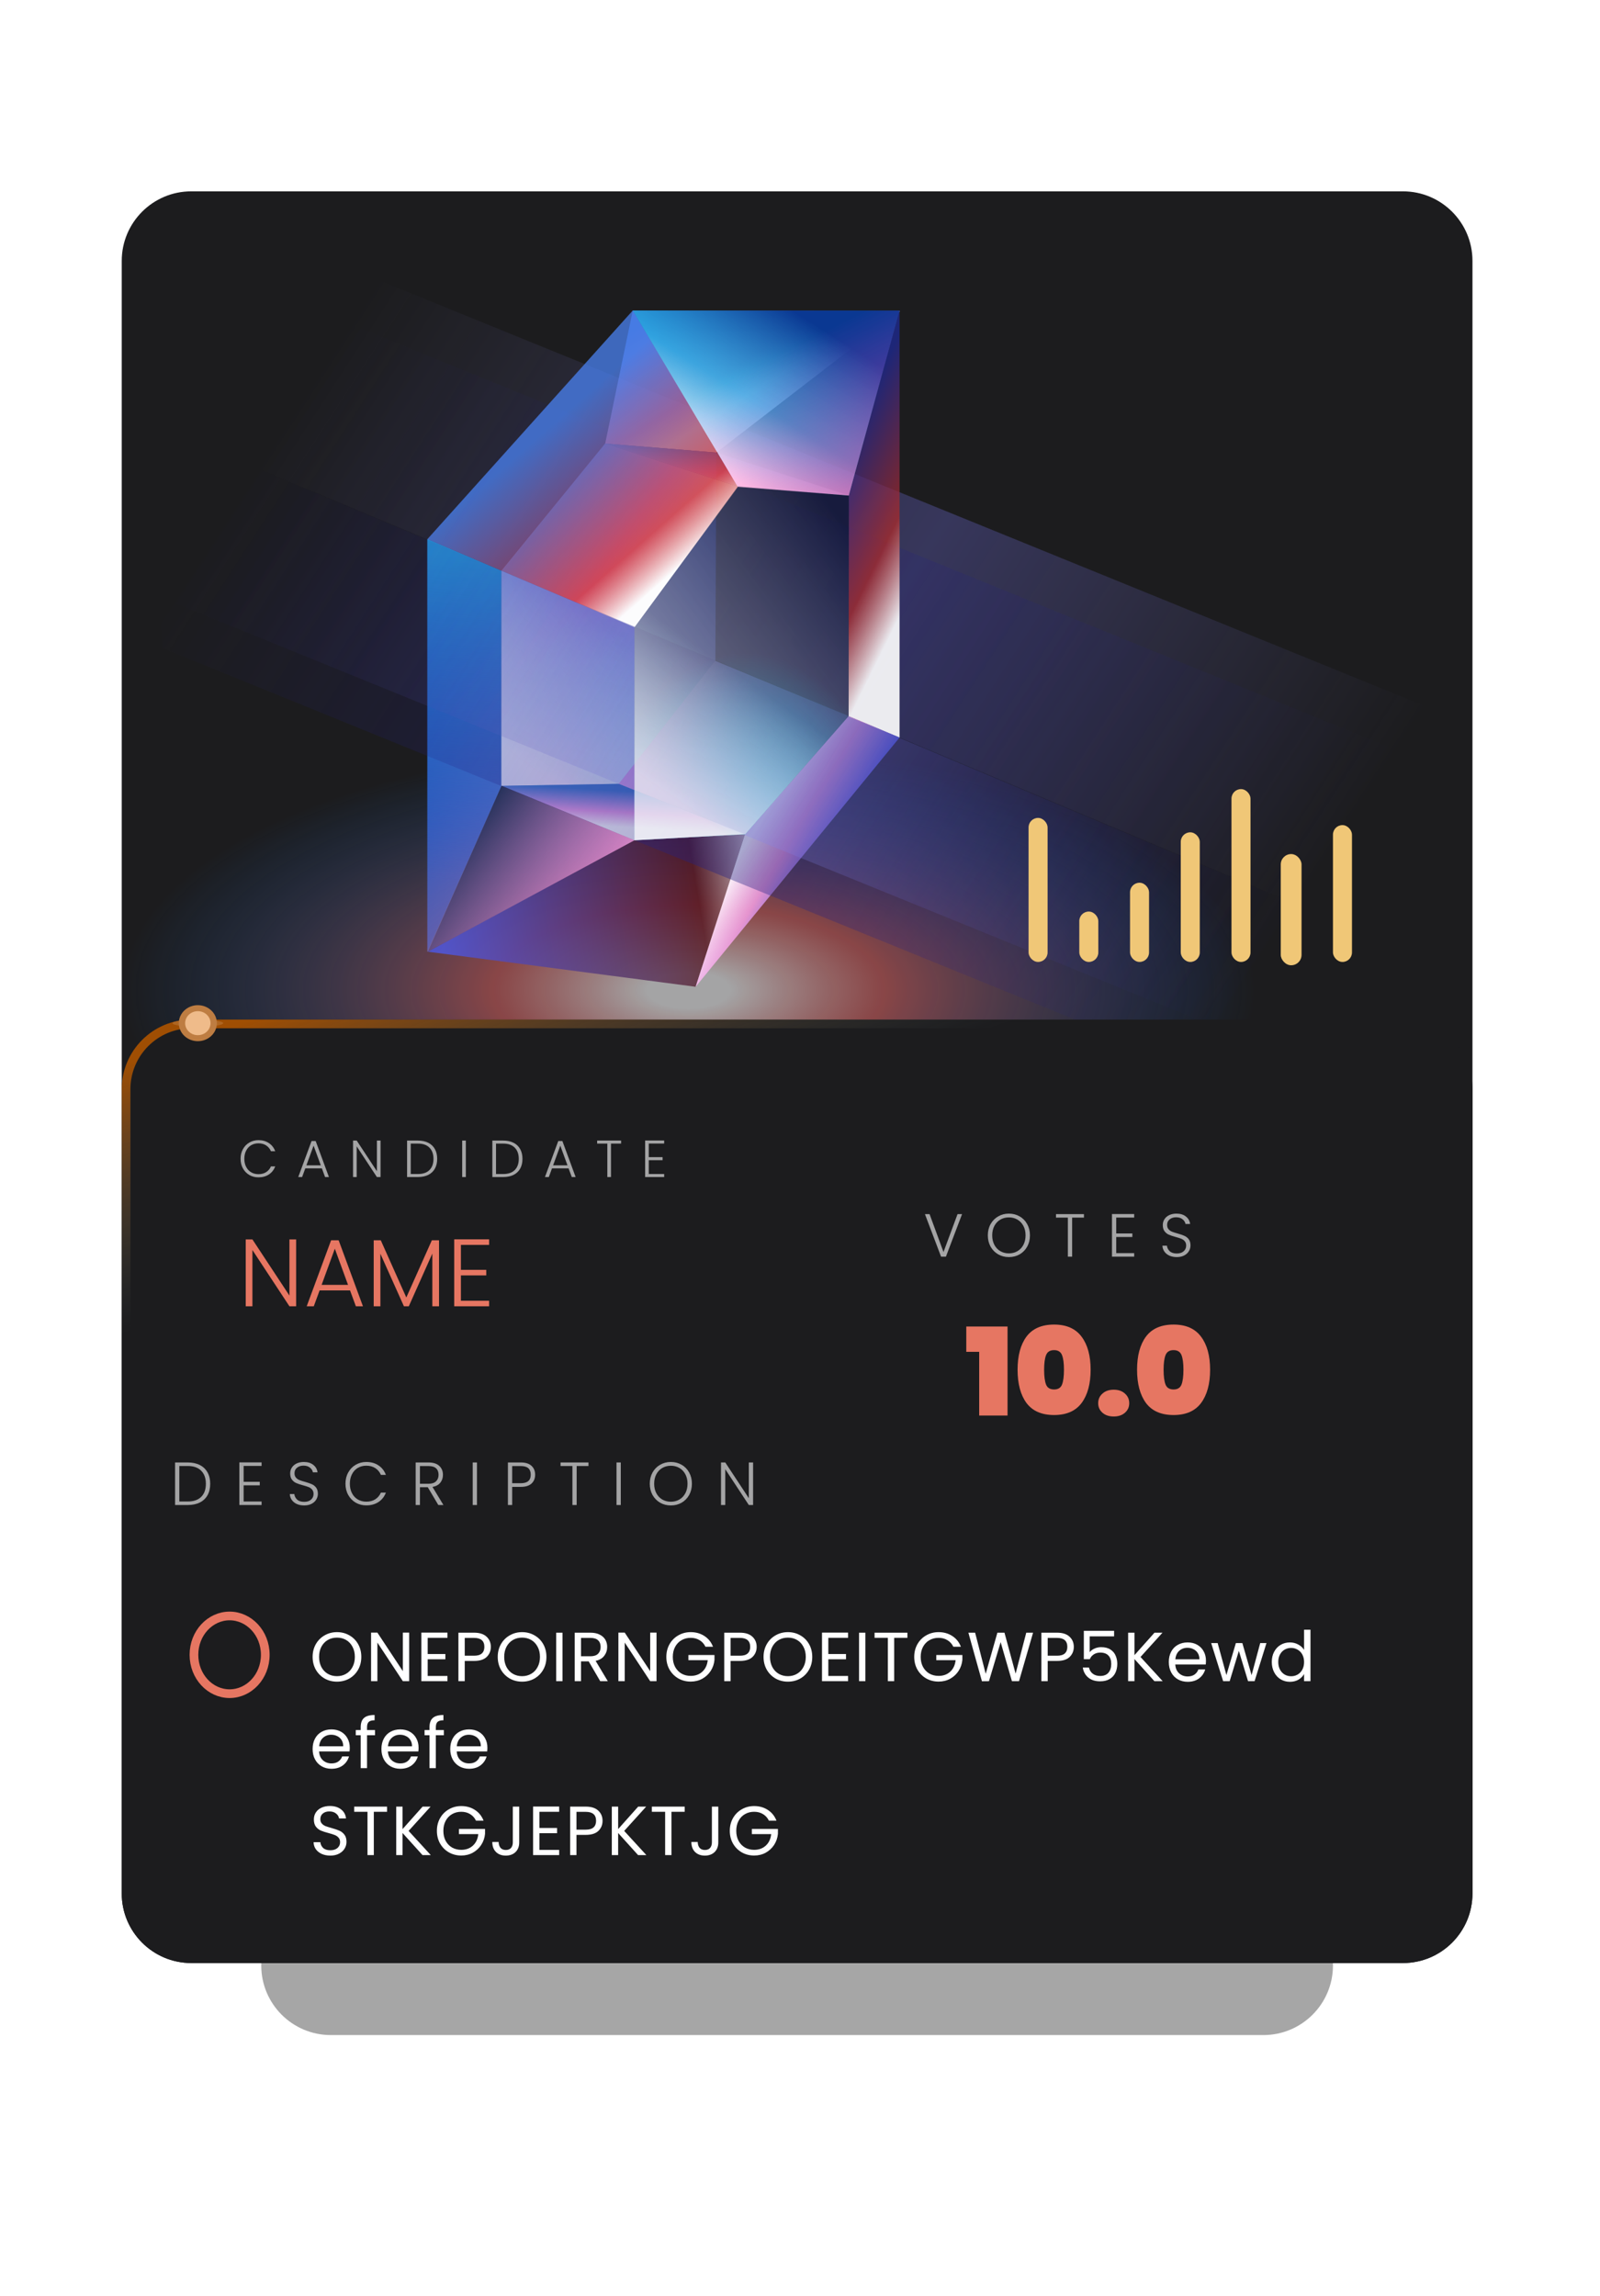 <svg width="184" height="264" viewBox="0 0 184 264" fill="none" xmlns="http://www.w3.org/2000/svg">
                      <g opacity="0.35" filter="url(#filter0_f_1063_5351)">
                        <path d="M30.044 38.281C30.044 33.863 33.626 30.281 38.044 30.281H145.29C149.708 30.281 153.29 33.863 153.29 38.281V226C153.29 230.418 149.708 234 145.29 234H38.044C33.626 234 30.044 230.418 30.044 226V38.281Z" fill="black"></path>
                      </g>
                      <path d="M14 30C14 25.582 17.582 22 22 22H161.334C165.752 22 169.334 25.582 169.334 30V217.719C169.334 222.137 165.752 225.719 161.334 225.719H22C17.582 225.719 14 222.137 14 217.719V30Z" fill="#1C1C1E"></path>
                      <path d="M18.453 22L168.722 83.168L166.484 111.263L16.415 48.292L18.453 22Z" fill="url(#paint0_linear_1063_5351)" fill-opacity="0.3"></path>
                      <path d="M18.458 28.384L168.728 89.552L166.489 111.299L16.42 48.328L18.458 28.384Z" fill="url(#paint1_linear_1063_5351)" fill-opacity="0.2"></path>
                      <path d="M57.668 90.365L72.91 95.304L72.966 72.129L57.668 65.634V90.365Z" fill="url(#paint2_linear_1063_5351)" fill-opacity="0.8"></path>
                      <path d="M72.966 96.614L49.146 109.424V61.998L72.966 72.132V96.614Z" fill="url(#paint3_linear_1063_5351)" fill-opacity="0.8"></path>
                      <g style="mix-blend-mode:lighten">
                        <ellipse cx="79.19" cy="113.853" rx="65.19" ry="28.413" fill="url(#paint4_radial_1063_5351)" fill-opacity="0.6"></ellipse>
                      </g>
                      <path d="M57.669 90.367L49.146 109.424V61.998L57.669 65.633V90.367Z" fill="url(#paint5_linear_1063_5351)"></path>
                      <path d="M69.596 51.002L72.766 35.705L103.51 35.768L82.377 52.04L69.596 51.002Z" fill="url(#paint6_linear_1063_5351)" fill-opacity="0.8"></path>
                      <g opacity="0.7">
                        <path d="M82.377 52.039L69.595 51.002L57.668 65.632V90.365L71.165 90.128L82.267 75.973L82.377 52.039Z" fill="url(#paint7_linear_1063_5351)"></path>
                        <path d="M82.377 52.039L69.595 51.002L57.668 65.632V90.365L71.165 90.128L82.267 75.973L82.377 52.039Z" fill="url(#paint8_radial_1063_5351)"></path>
                        <path d="M82.377 52.039L69.595 51.002L57.668 65.632V90.365L71.165 90.128L82.267 75.973L82.377 52.039Z" fill="url(#paint9_linear_1063_5351)"></path>
                      </g>
                      <path d="M69.595 51.002L84.835 55.941L72.967 72.132L57.67 65.633L69.595 51.002Z" fill="url(#paint10_linear_1063_5351)" fill-opacity="0.8"></path>
                      <path d="M82.237 75.984L97.597 82.333L85.671 95.922L71.166 90.127L82.237 75.984Z" fill="url(#paint11_linear_1063_5351)" fill-opacity="0.8"></path>
                      <path d="M69.595 51.002L84.835 55.942L97.618 56.98L82.376 52.039L69.595 51.002Z" fill="url(#paint12_linear_1063_5351)" fill-opacity="0.8"></path>
                      <path d="M57.664 90.363L72.968 96.618L85.688 95.93L71.167 90.128L57.664 90.363Z" fill="url(#paint13_linear_1063_5351)"></path>
                      <path d="M84.875 56.01L72.766 35.705L49.146 61.997L72.968 72.129L84.875 56.01Z" fill="url(#paint14_linear_1063_5351)" fill-opacity="0.9"></path>
                      <path d="M97.589 82.339L103.449 84.809V35.669L97.604 56.984L97.589 82.339Z" fill="url(#paint15_linear_1063_5351)" fill-opacity="0.9"></path>
                      <path d="M72.966 96.616L49.146 109.424L80 113.463L85.665 95.921L72.966 96.616Z" fill="url(#paint16_linear_1063_5351)" fill-opacity="0.9"></path>
                      <path d="M97.594 82.334L103.447 84.808L79.999 113.463L85.665 95.921L97.594 82.334Z" fill="url(#paint17_linear_1063_5351)"></path>
                      <path d="M84.875 56.01L72.766 35.705H103.459L97.604 56.984L84.875 56.01Z" fill="url(#paint18_linear_1063_5351)"></path>
                      <path d="M84.875 56.01L72.766 35.705H103.459L97.604 56.984L84.875 56.01Z" fill="url(#paint19_linear_1063_5351)" fill-opacity="0.6"></path>
                      <path d="M49.186 109.46L57.679 90.345L72.966 96.616L49.186 109.46Z" fill="url(#paint20_linear_1063_5351)"></path>
                      <path d="M18.692 74.525L168.962 135.693L166.484 111.295L16.414 48.324L18.692 74.525Z" fill="url(#paint21_linear_1063_5351)" fill-opacity="0.4"></path>
                      <path d="M18.692 68.773L168.962 129.941L166.484 111.295L16.414 48.324L18.692 68.773Z" fill="url(#paint22_linear_1063_5351)" fill-opacity="0.3"></path>
                      <g opacity="0.7">
                        <path d="M97.618 56.979L84.865 55.942L72.966 72.128V96.616L85.691 95.922L97.594 82.326L97.618 56.979Z" fill="url(#paint23_linear_1063_5351)"></path>
                        <path d="M97.618 56.979L84.865 55.942L72.966 72.128V96.616L85.691 95.922L97.594 82.326L97.618 56.979Z" fill="url(#paint24_radial_1063_5351)"></path>
                        <path d="M97.618 56.979L84.865 55.942L72.966 72.128V96.616L85.691 95.922L97.594 82.326L97.618 56.979Z" fill="url(#paint25_linear_1063_5351)"></path>
                      </g>
                      <path d="M169.334 217.719C169.334 222.137 165.752 225.719 161.334 225.719L22 225.719C17.582 225.719 14 222.137 14 217.719L14 125.234C14 120.816 17.582 117.234 22 117.234L161.334 117.234C165.752 117.234 169.334 120.816 169.334 125.234L169.334 217.719Z" fill="#1C1C1E"></path>
                      <path d="M161.334 117.735L22 117.735C17.858 117.735 14.5 121.092 14.5 125.235L14.5 217.719C14.5 221.861 17.858 225.219 22 225.219L161.334 225.219C165.476 225.219 168.834 221.861 168.834 217.719L168.834 125.235C168.834 121.092 165.476 117.735 161.334 117.735Z" stroke="url(#paint26_linear_1063_5351)"></path>
                      <path d="M34.055 150.202H33.285L29.028 143.734V150.202H28.258V142.513H29.028L33.285 148.97V142.513H34.055V150.202ZM40.254 148.376H36.756L36.085 150.202H35.271L38.076 142.612H38.945L41.739 150.202H40.925L40.254 148.376ZM40.023 147.738L38.505 143.58L36.987 147.738H40.023ZM50.488 142.612V150.202H49.718V144.141L47.012 150.202H46.451L43.745 144.163V150.202H42.975V142.612H43.789L46.726 149.19L49.663 142.612H50.488ZM53.005 143.14V146.011H55.919V146.649H53.005V149.564H56.249V150.202H52.234V142.502H56.249V143.14H53.005Z" fill="#E67662"></path>
                      <path opacity="0.6" d="M27.666 133.241C27.666 132.829 27.756 132.461 27.936 132.137C28.116 131.809 28.362 131.555 28.674 131.375C28.986 131.191 29.334 131.099 29.718 131.099C30.186 131.099 30.586 131.211 30.918 131.435C31.254 131.655 31.498 131.967 31.65 132.371H31.158C31.038 132.087 30.854 131.865 30.606 131.705C30.362 131.545 30.066 131.465 29.718 131.465C29.41 131.465 29.132 131.537 28.884 131.681C28.64 131.825 28.448 132.033 28.308 132.305C28.168 132.573 28.098 132.885 28.098 133.241C28.098 133.597 28.168 133.909 28.308 134.177C28.448 134.445 28.64 134.651 28.884 134.795C29.132 134.939 29.41 135.011 29.718 135.011C30.066 135.011 30.362 134.933 30.606 134.777C30.854 134.617 31.038 134.397 31.158 134.117H31.65C31.498 134.517 31.254 134.827 30.918 135.047C30.582 135.267 30.182 135.377 29.718 135.377C29.334 135.377 28.986 135.287 28.674 135.107C28.362 134.923 28.116 134.669 27.936 134.345C27.756 134.021 27.666 133.653 27.666 133.241ZM37.017 134.345H35.109L34.743 135.341H34.299L35.829 131.201H36.303L37.827 135.341H37.383L37.017 134.345ZM36.891 133.997L36.063 131.729L35.235 133.997H36.891ZM43.763 135.341H43.343L41.021 131.813V135.341H40.601V131.147H41.021L43.343 134.669V131.147H43.763V135.341ZM48.056 131.147C48.52 131.147 48.918 131.231 49.25 131.399C49.582 131.567 49.836 131.809 50.012 132.125C50.188 132.441 50.276 132.817 50.276 133.253C50.276 133.685 50.188 134.059 50.012 134.375C49.836 134.687 49.582 134.927 49.25 135.095C48.918 135.259 48.52 135.341 48.056 135.341H46.814V131.147H48.056ZM48.056 134.993C48.64 134.993 49.084 134.841 49.388 134.537C49.696 134.229 49.85 133.801 49.85 133.253C49.85 132.701 49.696 132.271 49.388 131.963C49.084 131.651 48.64 131.495 48.056 131.495H47.234V134.993H48.056ZM53.571 131.147V135.341H53.151V131.147H53.571ZM57.864 131.147C58.328 131.147 58.726 131.231 59.058 131.399C59.39 131.567 59.644 131.809 59.82 132.125C59.996 132.441 60.084 132.817 60.084 133.253C60.084 133.685 59.996 134.059 59.82 134.375C59.644 134.687 59.39 134.927 59.058 135.095C58.726 135.259 58.328 135.341 57.864 135.341H56.622V131.147H57.864ZM57.864 134.993C58.448 134.993 58.892 134.841 59.196 134.537C59.504 134.229 59.658 133.801 59.658 133.253C59.658 132.701 59.504 132.271 59.196 131.963C58.892 131.651 58.448 131.495 57.864 131.495H57.042V134.993H57.864ZM65.388 134.345H63.48L63.114 135.341H62.67L64.2 131.201H64.674L66.198 135.341H65.754L65.388 134.345ZM65.262 133.997L64.434 131.729L63.606 133.997H65.262ZM71.426 131.147V131.495H70.262V135.341H69.842V131.495H68.672V131.147H71.426ZM74.609 131.489V133.055H76.199V133.403H74.609V134.993H76.379V135.341H74.189V131.141H76.379V131.489H74.609Z" fill="white"></path>
                      <path opacity="0.6" d="M21.583 168.16C22.125 168.16 22.589 168.258 22.976 168.454C23.364 168.65 23.66 168.933 23.865 169.301C24.071 169.67 24.173 170.109 24.173 170.617C24.173 171.121 24.071 171.558 23.865 171.926C23.66 172.29 23.364 172.57 22.976 172.766C22.589 172.958 22.125 173.053 21.583 173.053H20.134V168.16H21.583ZM21.583 172.647C22.265 172.647 22.783 172.47 23.137 172.115C23.497 171.756 23.676 171.257 23.676 170.617C23.676 169.973 23.497 169.472 23.137 169.112C22.783 168.748 22.265 168.566 21.583 168.566H20.624V172.647H21.583ZM28.017 168.559V170.386H29.872V170.792H28.017V172.647H30.082V173.053H27.527V168.153H30.082V168.559H28.017ZM34.981 173.102C34.659 173.102 34.374 173.046 34.127 172.934C33.884 172.822 33.693 172.666 33.553 172.465C33.413 172.265 33.338 172.041 33.329 171.793H33.847C33.87 172.031 33.975 172.241 34.162 172.423C34.349 172.601 34.622 172.689 34.981 172.689C35.312 172.689 35.574 172.605 35.765 172.437C35.961 172.265 36.059 172.048 36.059 171.786C36.059 171.576 36.005 171.408 35.898 171.282C35.791 171.152 35.658 171.056 35.499 170.995C35.34 170.93 35.121 170.86 34.841 170.785C34.514 170.697 34.255 170.61 34.064 170.526C33.873 170.442 33.709 170.312 33.574 170.134C33.439 169.957 33.371 169.717 33.371 169.413C33.371 169.161 33.436 168.937 33.567 168.741C33.698 168.541 33.882 168.384 34.12 168.272C34.358 168.16 34.631 168.104 34.939 168.104C35.392 168.104 35.756 168.216 36.031 168.44C36.311 168.66 36.472 168.944 36.514 169.294H35.982C35.949 169.094 35.84 168.916 35.653 168.762C35.466 168.604 35.214 168.524 34.897 168.524C34.603 168.524 34.358 168.604 34.162 168.762C33.966 168.916 33.868 169.129 33.868 169.399C33.868 169.605 33.922 169.77 34.029 169.896C34.136 170.022 34.269 170.118 34.428 170.183C34.591 170.249 34.811 170.319 35.086 170.393C35.403 170.482 35.66 170.571 35.856 170.659C36.052 170.743 36.218 170.874 36.353 171.051C36.488 171.229 36.556 171.467 36.556 171.765C36.556 171.994 36.495 172.211 36.374 172.416C36.253 172.622 36.073 172.787 35.835 172.913C35.597 173.039 35.312 173.102 34.981 173.102ZM39.729 170.603C39.729 170.123 39.834 169.693 40.044 169.315C40.254 168.933 40.541 168.636 40.905 168.426C41.269 168.212 41.675 168.104 42.123 168.104C42.669 168.104 43.136 168.235 43.523 168.496C43.915 168.753 44.2 169.117 44.377 169.588H43.803C43.663 169.257 43.448 168.998 43.159 168.811C42.874 168.625 42.529 168.531 42.123 168.531C41.764 168.531 41.439 168.615 41.15 168.783C40.865 168.951 40.641 169.194 40.478 169.511C40.315 169.824 40.233 170.188 40.233 170.603C40.233 171.019 40.315 171.383 40.478 171.695C40.641 172.008 40.865 172.248 41.15 172.416C41.439 172.584 41.764 172.668 42.123 172.668C42.529 172.668 42.874 172.577 43.159 172.395C43.448 172.209 43.663 171.952 43.803 171.625H44.377C44.2 172.092 43.915 172.454 43.523 172.71C43.131 172.967 42.664 173.095 42.123 173.095C41.675 173.095 41.269 172.99 40.905 172.78C40.541 172.566 40.254 172.269 40.044 171.891C39.834 171.513 39.729 171.084 39.729 170.603ZM50.407 173.053L49.196 171.009H48.293V173.053H47.803V168.16H49.273C49.819 168.16 50.232 168.291 50.512 168.552C50.797 168.814 50.939 169.157 50.939 169.581C50.939 169.936 50.837 170.239 50.631 170.491C50.431 170.739 50.132 170.9 49.735 170.974L50.995 173.053H50.407ZM48.293 170.61H49.28C49.663 170.61 49.95 170.517 50.141 170.33C50.337 170.144 50.435 169.894 50.435 169.581C50.435 169.259 50.342 169.012 50.155 168.839C49.969 168.662 49.675 168.573 49.273 168.573H48.293V170.61ZM54.852 168.16V173.053H54.362V168.16H54.852ZM61.54 169.567C61.54 169.987 61.403 170.326 61.127 170.582C60.852 170.839 60.439 170.967 59.888 170.967H58.901V173.053H58.411V168.16H59.888C60.434 168.16 60.845 168.289 61.12 168.545C61.4 168.802 61.54 169.143 61.54 169.567ZM59.888 170.547C60.654 170.547 61.036 170.221 61.036 169.567C61.036 169.241 60.945 168.993 60.763 168.825C60.581 168.657 60.29 168.573 59.888 168.573H58.901V170.547H59.888ZM67.675 168.16V168.566H66.317V173.053H65.828V168.566H64.463V168.16H67.675ZM71.389 168.16V173.053H70.899V168.16H71.389ZM77.147 173.102C76.694 173.102 76.284 172.997 75.915 172.787C75.546 172.573 75.254 172.276 75.04 171.898C74.83 171.516 74.725 171.084 74.725 170.603C74.725 170.123 74.83 169.693 75.04 169.315C75.254 168.933 75.546 168.636 75.915 168.426C76.284 168.212 76.694 168.104 77.147 168.104C77.604 168.104 78.017 168.212 78.386 168.426C78.754 168.636 79.044 168.933 79.254 169.315C79.464 169.693 79.569 170.123 79.569 170.603C79.569 171.084 79.464 171.516 79.254 171.898C79.044 172.276 78.754 172.573 78.386 172.787C78.017 172.997 77.604 173.102 77.147 173.102ZM77.147 172.675C77.511 172.675 77.838 172.591 78.127 172.423C78.416 172.255 78.645 172.015 78.813 171.702C78.981 171.385 79.065 171.019 79.065 170.603C79.065 170.188 78.981 169.824 78.813 169.511C78.645 169.199 78.416 168.958 78.127 168.79C77.838 168.622 77.511 168.538 77.147 168.538C76.783 168.538 76.456 168.622 76.167 168.79C75.877 168.958 75.649 169.199 75.481 169.511C75.313 169.824 75.229 170.188 75.229 170.603C75.229 171.019 75.313 171.385 75.481 171.702C75.649 172.015 75.877 172.255 76.167 172.423C76.456 172.591 76.783 172.675 77.147 172.675ZM86.605 173.053H86.115L83.406 168.937V173.053H82.915V168.16H83.406L86.115 172.269V168.16H86.605V173.053Z" fill="white"></path>
                      <g opacity="0.5" filter="url(#filter1_f_1063_5351)">
                        <ellipse cx="22.751" cy="117.649" rx="2.917" ry="0.414" fill="#BE7D42"></ellipse>
                      </g>
                      <g filter="url(#filter2_f_1063_5351)">
                        <ellipse cx="22.751" cy="117.649" rx="2.188" ry="2.07" fill="#BE7D42"></ellipse>
                      </g>
                      <g filter="url(#filter3_f_1063_5351)">
                        <ellipse cx="22.751" cy="117.649" rx="1.459" ry="1.38" fill="#EFBB8A"></ellipse>
                      </g>
                      <path opacity="0.6" d="M110.637 139.603L108.782 144.496H108.222L106.367 139.603H106.899L108.502 143.964L110.119 139.603H110.637ZM116.022 144.545C115.569 144.545 115.158 144.44 114.79 144.23C114.421 144.015 114.129 143.719 113.915 143.341C113.705 142.958 113.6 142.527 113.6 142.046C113.6 141.565 113.705 141.136 113.915 140.758C114.129 140.375 114.421 140.079 114.79 139.869C115.158 139.654 115.569 139.547 116.022 139.547C116.479 139.547 116.892 139.654 117.261 139.869C117.629 140.079 117.919 140.375 118.129 140.758C118.339 141.136 118.444 141.565 118.444 142.046C118.444 142.527 118.339 142.958 118.129 143.341C117.919 143.719 117.629 144.015 117.261 144.23C116.892 144.44 116.479 144.545 116.022 144.545ZM116.022 144.118C116.386 144.118 116.712 144.034 117.002 143.866C117.291 143.698 117.52 143.458 117.688 143.145C117.856 142.828 117.94 142.461 117.94 142.046C117.94 141.631 117.856 141.267 117.688 140.954C117.52 140.641 117.291 140.401 117.002 140.233C116.712 140.065 116.386 139.981 116.022 139.981C115.658 139.981 115.331 140.065 115.042 140.233C114.752 140.401 114.524 140.641 114.356 140.954C114.188 141.267 114.104 141.631 114.104 142.046C114.104 142.461 114.188 142.828 114.356 143.145C114.524 143.458 114.752 143.698 115.042 143.866C115.331 144.034 115.658 144.118 116.022 144.118ZM124.653 139.603V140.009H123.295V144.496H122.805V140.009H121.44V139.603H124.653ZM128.367 140.002V141.829H130.222V142.235H128.367V144.09H130.432V144.496H127.877V139.596H130.432V140.002H128.367ZM135.331 144.545C135.009 144.545 134.725 144.489 134.477 144.377C134.235 144.265 134.043 144.109 133.903 143.908C133.763 143.707 133.689 143.483 133.679 143.236H134.197C134.221 143.474 134.326 143.684 134.512 143.866C134.699 144.043 134.972 144.132 135.331 144.132C135.663 144.132 135.924 144.048 136.115 143.88C136.311 143.707 136.409 143.49 136.409 143.229C136.409 143.019 136.356 142.851 136.248 142.725C136.141 142.594 136.008 142.499 135.849 142.438C135.691 142.373 135.471 142.303 135.191 142.228C134.865 142.139 134.606 142.053 134.414 141.969C134.223 141.885 134.06 141.754 133.924 141.577C133.789 141.4 133.721 141.159 133.721 140.856C133.721 140.604 133.787 140.38 133.917 140.184C134.048 139.983 134.232 139.827 134.47 139.715C134.708 139.603 134.981 139.547 135.289 139.547C135.742 139.547 136.106 139.659 136.381 139.883C136.661 140.102 136.822 140.387 136.864 140.737H136.332C136.3 140.536 136.19 140.359 136.003 140.205C135.817 140.046 135.565 139.967 135.247 139.967C134.953 139.967 134.708 140.046 134.512 140.205C134.316 140.359 134.218 140.571 134.218 140.842C134.218 141.047 134.272 141.213 134.379 141.339C134.487 141.465 134.62 141.561 134.778 141.626C134.942 141.691 135.161 141.761 135.436 141.836C135.754 141.925 136.01 142.013 136.206 142.102C136.402 142.186 136.568 142.317 136.703 142.494C136.839 142.671 136.906 142.909 136.906 143.208C136.906 143.437 136.846 143.654 136.724 143.859C136.603 144.064 136.423 144.23 136.185 144.356C135.947 144.482 135.663 144.545 135.331 144.545Z" fill="white"></path>
                      <g filter="url(#filter4_d_1063_5351)">
                        <path d="M111.122 155.44V152.528H115.868V162.762H112.606V155.44H111.122ZM117.022 157.498C117.022 155.883 117.363 154.614 118.044 153.69C118.735 152.766 119.794 152.304 121.222 152.304C122.641 152.304 123.695 152.771 124.386 153.704C125.077 154.628 125.422 155.893 125.422 157.498C125.422 159.113 125.077 160.387 124.386 161.32C123.695 162.244 122.641 162.706 121.222 162.706C119.794 162.706 118.735 162.244 118.044 161.32C117.363 160.387 117.022 159.113 117.022 157.498ZM122.356 157.498C122.356 156.751 122.281 156.191 122.132 155.818C121.983 155.435 121.679 155.244 121.222 155.244C120.755 155.244 120.447 155.435 120.298 155.818C120.149 156.191 120.074 156.751 120.074 157.498C120.074 158.254 120.149 158.823 120.298 159.206C120.447 159.579 120.755 159.766 121.222 159.766C121.679 159.766 121.983 159.579 122.132 159.206C122.281 158.823 122.356 158.254 122.356 157.498ZM128.083 162.874C127.542 162.874 127.108 162.729 126.781 162.44C126.455 162.151 126.291 161.787 126.291 161.348C126.291 160.9 126.455 160.531 126.781 160.242C127.108 159.943 127.542 159.794 128.083 159.794C128.615 159.794 129.045 159.943 129.371 160.242C129.698 160.531 129.861 160.9 129.861 161.348C129.861 161.787 129.698 162.151 129.371 162.44C129.045 162.729 128.615 162.874 128.083 162.874ZM130.762 157.498C130.762 155.883 131.103 154.614 131.784 153.69C132.475 152.766 133.534 152.304 134.962 152.304C136.381 152.304 137.435 152.771 138.126 153.704C138.817 154.628 139.162 155.893 139.162 157.498C139.162 159.113 138.817 160.387 138.126 161.32C137.435 162.244 136.381 162.706 134.962 162.706C133.534 162.706 132.475 162.244 131.784 161.32C131.103 160.387 130.762 159.113 130.762 157.498ZM136.096 157.498C136.096 156.751 136.021 156.191 135.872 155.818C135.723 155.435 135.419 155.244 134.962 155.244C134.495 155.244 134.187 155.435 134.038 155.818C133.889 156.191 133.814 156.751 133.814 157.498C133.814 158.254 133.889 158.823 134.038 159.206C134.187 159.579 134.495 159.766 134.962 159.766C135.419 159.766 135.723 159.579 135.872 159.206C136.021 158.823 136.096 158.254 136.096 157.498Z" fill="#E67662"></path>
                      </g>
                      <g style="mix-blend-mode:overlay">
                        <rect x="118.285" y="94.047" width="2.188" height="16.562" rx="1.094" fill="#F0C777"></rect>
                        <rect x="124.119" y="104.813" width="2.188" height="5.797" rx="1.094" fill="#F0C777"></rect>
                        <rect x="129.953" y="101.5" width="2.188" height="9.109" rx="1.094" fill="#F0C777"></rect>
                        <rect x="135.787" y="95.703" width="2.188" height="14.906" rx="1.094" fill="#F0C777"></rect>
                        <rect x="141.621" y="90.734" width="2.188" height="19.875" rx="1.094" fill="#F0C777"></rect>
                        <rect x="147.288" y="98.203" width="2.389" height="12.787" rx="1.194" fill="#F0C777"></rect>
                        <rect x="153.29" y="94.875" width="2.188" height="15.734" rx="1.094" fill="#F0C777"></rect>
                      </g>
                      <path d="M38.751 193.365C38.233 193.365 37.761 193.245 37.335 193.005C36.908 192.759 36.569 192.421 36.319 191.989C36.073 191.551 35.951 191.061 35.951 190.517C35.951 189.973 36.073 189.485 36.319 189.053C36.569 188.615 36.908 188.277 37.335 188.037C37.761 187.791 38.233 187.669 38.751 187.669C39.273 187.669 39.748 187.791 40.175 188.037C40.601 188.277 40.937 188.613 41.183 189.045C41.428 189.477 41.551 189.967 41.551 190.517C41.551 191.066 41.428 191.557 41.183 191.989C40.937 192.421 40.601 192.759 40.175 193.005C39.748 193.245 39.273 193.365 38.751 193.365ZM38.751 192.733C39.14 192.733 39.489 192.642 39.799 192.461C40.113 192.279 40.359 192.021 40.535 191.685C40.716 191.349 40.807 190.959 40.807 190.517C40.807 190.069 40.716 189.679 40.535 189.349C40.359 189.013 40.116 188.754 39.807 188.573C39.497 188.391 39.145 188.301 38.751 188.301C38.356 188.301 38.004 188.391 37.695 188.573C37.385 188.754 37.14 189.013 36.959 189.349C36.783 189.679 36.695 190.069 36.695 190.517C36.695 190.959 36.783 191.349 36.959 191.685C37.14 192.021 37.385 192.279 37.695 192.461C38.009 192.642 38.361 192.733 38.751 192.733ZM47.056 193.309H46.328L43.4 188.869V193.309H42.672V187.725H43.4L46.328 192.157V187.725H47.056V193.309ZM49.185 188.325V190.189H51.217V190.789H49.185V192.709H51.457V193.309H48.457V187.725H51.457V188.325H49.185ZM56.446 189.365C56.446 189.829 56.286 190.215 55.966 190.525C55.652 190.829 55.169 190.981 54.518 190.981H53.446V193.309H52.718V187.733H54.518C55.148 187.733 55.625 187.885 55.95 188.189C56.281 188.493 56.446 188.885 56.446 189.365ZM54.518 190.381C54.924 190.381 55.222 190.293 55.414 190.117C55.606 189.941 55.702 189.69 55.702 189.365C55.702 188.677 55.308 188.333 54.518 188.333H53.446V190.381H54.518ZM60.039 193.365C59.522 193.365 59.05 193.245 58.623 193.005C58.197 192.759 57.858 192.421 57.607 191.989C57.362 191.551 57.239 191.061 57.239 190.517C57.239 189.973 57.362 189.485 57.607 189.053C57.858 188.615 58.197 188.277 58.623 188.037C59.05 187.791 59.522 187.669 60.039 187.669C60.562 187.669 61.036 187.791 61.463 188.037C61.89 188.277 62.226 188.613 62.471 189.045C62.717 189.477 62.839 189.967 62.839 190.517C62.839 191.066 62.717 191.557 62.471 191.989C62.226 192.421 61.89 192.759 61.463 193.005C61.036 193.245 60.562 193.365 60.039 193.365ZM60.039 192.733C60.428 192.733 60.778 192.642 61.087 192.461C61.402 192.279 61.647 192.021 61.823 191.685C62.005 191.349 62.095 190.959 62.095 190.517C62.095 190.069 62.005 189.679 61.823 189.349C61.647 189.013 61.404 188.754 61.095 188.573C60.786 188.391 60.434 188.301 60.039 188.301C59.645 188.301 59.292 188.391 58.983 188.573C58.674 188.754 58.428 189.013 58.247 189.349C58.071 189.679 57.983 190.069 57.983 190.517C57.983 190.959 58.071 191.349 58.247 191.685C58.428 192.021 58.674 192.279 58.983 192.461C59.298 192.642 59.65 192.733 60.039 192.733ZM64.688 187.733V193.309H63.96V187.733H64.688ZM69.025 193.309L67.697 191.029H66.817V193.309H66.089V187.733H67.889C68.31 187.733 68.665 187.805 68.953 187.949C69.246 188.093 69.465 188.287 69.609 188.533C69.753 188.778 69.825 189.058 69.825 189.373C69.825 189.757 69.713 190.095 69.489 190.389C69.27 190.682 68.94 190.877 68.497 190.973L69.897 193.309H69.025ZM66.817 190.445H67.889C68.284 190.445 68.58 190.349 68.777 190.157C68.974 189.959 69.073 189.698 69.073 189.373C69.073 189.042 68.974 188.786 68.777 188.605C68.585 188.423 68.289 188.333 67.889 188.333H66.817V190.445ZM75.5 193.309H74.772L71.844 188.869V193.309H71.116V187.725H71.844L74.772 192.157V187.725H75.5V193.309ZM81.125 189.349C80.971 189.023 80.746 188.773 80.453 188.597C80.16 188.415 79.819 188.325 79.429 188.325C79.04 188.325 78.688 188.415 78.373 188.597C78.064 188.773 77.819 189.029 77.637 189.365C77.461 189.695 77.373 190.079 77.373 190.517C77.373 190.954 77.461 191.338 77.637 191.669C77.819 191.999 78.064 192.255 78.373 192.437C78.688 192.613 79.04 192.701 79.429 192.701C79.973 192.701 80.421 192.538 80.773 192.213C81.125 191.887 81.331 191.447 81.389 190.893H79.165V190.301H82.165V190.861C82.123 191.319 81.978 191.741 81.733 192.125C81.488 192.503 81.165 192.805 80.765 193.029C80.365 193.247 79.92 193.357 79.429 193.357C78.912 193.357 78.44 193.237 78.013 192.997C77.587 192.751 77.248 192.413 76.997 191.981C76.752 191.549 76.629 191.061 76.629 190.517C76.629 189.973 76.752 189.485 76.997 189.053C77.248 188.615 77.587 188.277 78.013 188.037C78.44 187.791 78.912 187.669 79.429 187.669C80.021 187.669 80.544 187.815 80.997 188.109C81.456 188.402 81.789 188.815 81.997 189.349H81.125ZM87.016 189.365C87.016 189.829 86.856 190.215 86.536 190.525C86.221 190.829 85.738 190.981 85.088 190.981H84.016V193.309H83.288V187.733H85.088C85.717 187.733 86.194 187.885 86.52 188.189C86.85 188.493 87.016 188.885 87.016 189.365ZM85.088 190.381C85.493 190.381 85.792 190.293 85.984 190.117C86.176 189.941 86.272 189.69 86.272 189.365C86.272 188.677 85.877 188.333 85.088 188.333H84.016V190.381H85.088ZM90.609 193.365C90.091 193.365 89.619 193.245 89.192 193.005C88.766 192.759 88.427 192.421 88.177 191.989C87.931 191.551 87.808 191.061 87.808 190.517C87.808 189.973 87.931 189.485 88.177 189.053C88.427 188.615 88.766 188.277 89.192 188.037C89.619 187.791 90.091 187.669 90.609 187.669C91.131 187.669 91.606 187.791 92.032 188.037C92.459 188.277 92.795 188.613 93.04 189.045C93.286 189.477 93.409 189.967 93.409 190.517C93.409 191.066 93.286 191.557 93.04 191.989C92.795 192.421 92.459 192.759 92.032 193.005C91.606 193.245 91.131 193.365 90.609 193.365ZM90.609 192.733C90.998 192.733 91.347 192.642 91.656 192.461C91.971 192.279 92.216 192.021 92.392 191.685C92.574 191.349 92.665 190.959 92.665 190.517C92.665 190.069 92.574 189.679 92.392 189.349C92.216 189.013 91.974 188.754 91.665 188.573C91.355 188.391 91.003 188.301 90.609 188.301C90.214 188.301 89.862 188.391 89.552 188.573C89.243 188.754 88.998 189.013 88.817 189.349C88.641 189.679 88.552 190.069 88.552 190.517C88.552 190.959 88.641 191.349 88.817 191.685C88.998 192.021 89.243 192.279 89.552 192.461C89.867 192.642 90.219 192.733 90.609 192.733ZM95.258 188.325V190.189H97.29V190.789H95.258V192.709H97.53V193.309H94.53V187.725H97.53V188.325H95.258ZM99.519 187.733V193.309H98.791V187.733H99.519ZM104.352 187.733V188.325H102.832V193.309H102.104V188.325H100.576V187.733H104.352ZM109.632 189.349C109.477 189.023 109.253 188.773 108.96 188.597C108.667 188.415 108.325 188.325 107.936 188.325C107.547 188.325 107.195 188.415 106.88 188.597C106.571 188.773 106.325 189.029 106.144 189.365C105.968 189.695 105.88 190.079 105.88 190.517C105.88 190.954 105.968 191.338 106.144 191.669C106.325 191.999 106.571 192.255 106.88 192.437C107.195 192.613 107.547 192.701 107.936 192.701C108.48 192.701 108.928 192.538 109.28 192.213C109.632 191.887 109.837 191.447 109.896 190.893H107.672V190.301H110.672V190.861C110.629 191.319 110.485 191.741 110.24 192.125C109.995 192.503 109.672 192.805 109.272 193.029C108.872 193.247 108.427 193.357 107.936 193.357C107.419 193.357 106.947 193.237 106.52 192.997C106.093 192.751 105.755 192.413 105.504 191.981C105.259 191.549 105.136 191.061 105.136 190.517C105.136 189.973 105.259 189.485 105.504 189.053C105.755 188.615 106.093 188.277 106.52 188.037C106.947 187.791 107.419 187.669 107.936 187.669C108.528 187.669 109.051 187.815 109.504 188.109C109.963 188.402 110.296 188.815 110.504 189.349H109.632ZM118.803 187.733L117.187 193.309H116.371L115.075 188.821L113.731 193.309L112.923 193.317L111.363 187.733H112.139L113.355 192.461L114.699 187.733H115.515L116.795 192.445L118.019 187.733H118.803ZM123.487 189.365C123.487 189.829 123.327 190.215 123.007 190.525C122.693 190.829 122.21 190.981 121.559 190.981H120.487V193.309H119.759V187.733H121.559C122.189 187.733 122.666 187.885 122.991 188.189C123.322 188.493 123.487 188.885 123.487 189.365ZM121.559 190.381C121.965 190.381 122.263 190.293 122.455 190.117C122.647 189.941 122.743 189.69 122.743 189.365C122.743 188.677 122.349 188.333 121.559 188.333H120.487V190.381H121.559ZM128.12 188.157H125.312V189.981C125.435 189.81 125.616 189.671 125.856 189.565C126.096 189.453 126.355 189.397 126.632 189.397C127.075 189.397 127.435 189.49 127.712 189.677C127.989 189.858 128.187 190.095 128.304 190.389C128.427 190.677 128.488 190.983 128.488 191.309C128.488 191.693 128.416 192.037 128.272 192.341C128.128 192.645 127.907 192.885 127.608 193.061C127.315 193.237 126.949 193.325 126.512 193.325C125.952 193.325 125.499 193.181 125.152 192.893C124.805 192.605 124.595 192.221 124.52 191.741H125.232C125.301 192.045 125.448 192.282 125.672 192.453C125.896 192.623 126.179 192.709 126.52 192.709C126.941 192.709 127.259 192.583 127.472 192.333C127.685 192.077 127.792 191.741 127.792 191.325C127.792 190.909 127.685 190.589 127.472 190.365C127.259 190.135 126.944 190.021 126.528 190.021C126.245 190.021 125.997 190.09 125.784 190.229C125.576 190.362 125.424 190.546 125.328 190.781H124.64V187.517H128.12V188.157ZM132.759 193.309L130.463 190.765V193.309H129.735V187.733H130.463V190.317L132.767 187.733H133.687L131.159 190.525L133.711 193.309H132.759ZM138.685 190.949C138.685 191.087 138.677 191.234 138.661 191.389H135.157C135.183 191.821 135.33 192.159 135.597 192.405C135.869 192.645 136.197 192.765 136.581 192.765C136.895 192.765 137.157 192.693 137.365 192.549C137.578 192.399 137.727 192.202 137.813 191.957H138.597C138.479 192.378 138.245 192.722 137.893 192.989C137.541 193.25 137.103 193.381 136.581 193.381C136.165 193.381 135.791 193.287 135.461 193.101C135.135 192.914 134.879 192.65 134.693 192.309C134.506 191.962 134.413 191.562 134.413 191.109C134.413 190.655 134.503 190.258 134.685 189.917C134.866 189.575 135.119 189.314 135.445 189.133C135.775 188.946 136.154 188.853 136.581 188.853C136.997 188.853 137.365 188.943 137.685 189.125C138.005 189.306 138.25 189.557 138.421 189.877C138.597 190.191 138.685 190.549 138.685 190.949ZM137.933 190.797C137.933 190.519 137.871 190.282 137.749 190.085C137.626 189.882 137.458 189.73 137.245 189.629C137.037 189.522 136.805 189.469 136.549 189.469C136.181 189.469 135.866 189.586 135.605 189.821C135.349 190.055 135.202 190.381 135.165 190.797H137.933ZM145.645 188.925L144.277 193.309H143.525L142.469 189.829L141.413 193.309H140.661L139.285 188.925H140.029L141.037 192.605L142.125 188.925H142.869L143.933 192.613L144.925 188.925H145.645ZM146.256 191.101C146.256 190.653 146.347 190.261 146.528 189.925C146.709 189.583 146.957 189.319 147.272 189.133C147.592 188.946 147.949 188.853 148.344 188.853C148.685 188.853 149.003 188.933 149.296 189.093C149.589 189.247 149.813 189.453 149.968 189.709V187.389H150.704V193.309H149.968V192.485C149.824 192.746 149.611 192.962 149.328 193.133C149.045 193.298 148.715 193.381 148.336 193.381C147.947 193.381 147.592 193.285 147.272 193.093C146.957 192.901 146.709 192.631 146.528 192.285C146.347 191.938 146.256 191.543 146.256 191.101ZM149.968 191.109C149.968 190.778 149.901 190.49 149.768 190.245C149.635 189.999 149.453 189.813 149.224 189.685C149 189.551 148.752 189.485 148.48 189.485C148.208 189.485 147.96 189.549 147.736 189.677C147.512 189.805 147.333 189.991 147.2 190.237C147.067 190.482 147 190.77 147 191.101C147 191.437 147.067 191.73 147.2 191.981C147.333 192.226 147.512 192.415 147.736 192.549C147.96 192.677 148.208 192.741 148.48 192.741C148.752 192.741 149 192.677 149.224 192.549C149.453 192.415 149.635 192.226 149.768 191.981C149.901 191.73 149.968 191.439 149.968 191.109ZM40.223 200.949C40.223 201.087 40.215 201.234 40.199 201.389H36.695C36.721 201.821 36.868 202.159 37.135 202.405C37.407 202.645 37.735 202.765 38.119 202.765C38.433 202.765 38.695 202.693 38.903 202.549C39.116 202.399 39.265 202.202 39.351 201.957H40.135C40.017 202.378 39.783 202.722 39.431 202.989C39.079 203.25 38.641 203.381 38.119 203.381C37.703 203.381 37.329 203.287 36.999 203.101C36.673 202.914 36.417 202.65 36.231 202.309C36.044 201.962 35.951 201.562 35.951 201.109C35.951 200.655 36.041 200.258 36.223 199.917C36.404 199.575 36.657 199.314 36.983 199.133C37.313 198.946 37.692 198.853 38.119 198.853C38.535 198.853 38.903 198.943 39.223 199.125C39.543 199.306 39.788 199.557 39.959 199.877C40.135 200.191 40.223 200.549 40.223 200.949ZM39.471 200.797C39.471 200.519 39.409 200.282 39.287 200.085C39.164 199.882 38.996 199.73 38.783 199.629C38.575 199.522 38.343 199.469 38.087 199.469C37.719 199.469 37.404 199.586 37.143 199.821C36.887 200.055 36.74 200.381 36.703 200.797H39.471ZM43.128 199.525H42.208V203.309H41.48V199.525H40.912V198.925H41.48V198.613C41.48 198.122 41.605 197.765 41.856 197.541C42.112 197.311 42.52 197.197 43.08 197.197V197.805C42.76 197.805 42.533 197.869 42.4 197.997C42.272 198.119 42.208 198.325 42.208 198.613V198.925H43.128V199.525ZM48.136 200.949C48.136 201.087 48.128 201.234 48.112 201.389H44.608C44.635 201.821 44.782 202.159 45.048 202.405C45.32 202.645 45.648 202.765 46.032 202.765C46.347 202.765 46.608 202.693 46.816 202.549C47.03 202.399 47.179 202.202 47.264 201.957H48.048C47.931 202.378 47.696 202.722 47.344 202.989C46.992 203.25 46.555 203.381 46.032 203.381C45.616 203.381 45.243 203.287 44.912 203.101C44.587 202.914 44.331 202.65 44.144 202.309C43.958 201.962 43.864 201.562 43.864 201.109C43.864 200.655 43.955 200.258 44.136 199.917C44.318 199.575 44.571 199.314 44.896 199.133C45.227 198.946 45.606 198.853 46.032 198.853C46.448 198.853 46.816 198.943 47.136 199.125C47.456 199.306 47.702 199.557 47.872 199.877C48.048 200.191 48.136 200.549 48.136 200.949ZM47.384 200.797C47.384 200.519 47.323 200.282 47.2 200.085C47.078 199.882 46.91 199.73 46.696 199.629C46.488 199.522 46.256 199.469 46 199.469C45.632 199.469 45.318 199.586 45.056 199.821C44.8 200.055 44.654 200.381 44.616 200.797H47.384ZM51.041 199.525H50.121V203.309H49.393V199.525H48.825V198.925H49.393V198.613C49.393 198.122 49.519 197.765 49.769 197.541C50.025 197.311 50.433 197.197 50.993 197.197V197.805C50.673 197.805 50.447 197.869 50.313 197.997C50.185 198.119 50.121 198.325 50.121 198.613V198.925H51.041V199.525ZM56.05 200.949C56.05 201.087 56.042 201.234 56.026 201.389H52.522C52.549 201.821 52.696 202.159 52.962 202.405C53.234 202.645 53.562 202.765 53.946 202.765C54.261 202.765 54.522 202.693 54.73 202.549C54.944 202.399 55.093 202.202 55.178 201.957H55.962C55.845 202.378 55.61 202.722 55.258 202.989C54.906 203.25 54.469 203.381 53.946 203.381C53.53 203.381 53.157 203.287 52.826 203.101C52.501 202.914 52.245 202.65 52.058 202.309C51.871 201.962 51.778 201.562 51.778 201.109C51.778 200.655 51.869 200.258 52.05 199.917C52.231 199.575 52.485 199.314 52.81 199.133C53.141 198.946 53.52 198.853 53.946 198.853C54.362 198.853 54.73 198.943 55.05 199.125C55.37 199.306 55.615 199.557 55.786 199.877C55.962 200.191 56.05 200.549 56.05 200.949ZM55.298 200.797C55.298 200.519 55.237 200.282 55.114 200.085C54.992 199.882 54.824 199.73 54.61 199.629C54.402 199.522 54.17 199.469 53.914 199.469C53.546 199.469 53.231 199.586 52.97 199.821C52.714 200.055 52.568 200.381 52.53 200.797H55.298ZM37.991 213.365C37.623 213.365 37.292 213.301 36.999 213.173C36.711 213.039 36.484 212.858 36.319 212.629C36.153 212.394 36.068 212.125 36.063 211.821H36.839C36.865 212.082 36.972 212.303 37.159 212.485C37.351 212.661 37.628 212.749 37.991 212.749C38.337 212.749 38.609 212.663 38.807 212.493C39.009 212.317 39.111 212.093 39.111 211.821C39.111 211.607 39.052 211.434 38.935 211.301C38.817 211.167 38.671 211.066 38.495 210.997C38.319 210.927 38.081 210.853 37.783 210.773C37.415 210.677 37.119 210.581 36.895 210.485C36.676 210.389 36.487 210.239 36.327 210.037C36.172 209.829 36.095 209.551 36.095 209.205C36.095 208.901 36.172 208.631 36.327 208.397C36.481 208.162 36.697 207.981 36.975 207.853C37.257 207.725 37.58 207.661 37.943 207.661C38.465 207.661 38.892 207.791 39.223 208.053C39.559 208.314 39.748 208.661 39.791 209.093H38.991C38.964 208.879 38.852 208.693 38.655 208.533C38.457 208.367 38.196 208.285 37.871 208.285C37.567 208.285 37.319 208.365 37.127 208.525C36.935 208.679 36.839 208.898 36.839 209.181C36.839 209.383 36.895 209.549 37.007 209.677C37.124 209.805 37.265 209.903 37.431 209.973C37.601 210.037 37.839 210.111 38.143 210.197C38.511 210.298 38.807 210.399 39.031 210.501C39.255 210.597 39.447 210.749 39.607 210.957C39.767 211.159 39.847 211.437 39.847 211.789C39.847 212.061 39.775 212.317 39.631 212.557C39.487 212.797 39.273 212.991 38.991 213.141C38.708 213.29 38.375 213.365 37.991 213.365ZM44.51 207.733V208.325H42.99V213.309H42.262V208.325H40.734V207.733H44.51ZM48.59 213.309L46.294 210.765V213.309H45.566V207.733H46.294V210.317L48.598 207.733H49.518L46.99 210.525L49.542 213.309H48.59ZM54.739 209.349C54.584 209.023 54.361 208.773 54.067 208.597C53.774 208.415 53.432 208.325 53.043 208.325C52.654 208.325 52.302 208.415 51.987 208.597C51.678 208.773 51.432 209.029 51.251 209.365C51.075 209.695 50.987 210.079 50.987 210.517C50.987 210.954 51.075 211.338 51.251 211.669C51.432 211.999 51.678 212.255 51.987 212.437C52.302 212.613 52.654 212.701 53.043 212.701C53.587 212.701 54.035 212.538 54.387 212.213C54.739 211.887 54.944 211.447 55.003 210.893H52.779V210.301H55.779V210.861C55.736 211.319 55.593 211.741 55.347 212.125C55.102 212.503 54.779 212.805 54.379 213.029C53.979 213.247 53.534 213.357 53.043 213.357C52.526 213.357 52.054 213.237 51.627 212.997C51.2 212.751 50.862 212.413 50.611 211.981C50.366 211.549 50.243 211.061 50.243 210.517C50.243 209.973 50.366 209.485 50.611 209.053C50.862 208.615 51.2 208.277 51.627 208.037C52.054 207.791 52.526 207.669 53.043 207.669C53.635 207.669 54.158 207.815 54.611 208.109C55.07 208.402 55.403 208.815 55.611 209.349H54.739ZM59.71 207.733V211.853C59.71 212.311 59.568 212.679 59.286 212.957C59.003 213.229 58.63 213.365 58.166 213.365C57.696 213.365 57.32 213.226 57.038 212.949C56.755 212.666 56.614 212.282 56.614 211.797H57.342C57.347 212.069 57.416 212.29 57.55 212.461C57.688 212.631 57.894 212.717 58.166 212.717C58.438 212.717 58.64 212.637 58.774 212.477C58.907 212.311 58.974 212.103 58.974 211.853V207.733H59.71ZM62.032 208.325V210.189H64.064V210.789H62.032V212.709H64.304V213.309H61.304V207.725H64.304V208.325H62.032ZM69.293 209.365C69.293 209.829 69.133 210.215 68.814 210.525C68.499 210.829 68.016 210.981 67.365 210.981H66.293V213.309H65.566V207.733H67.365C67.995 207.733 68.472 207.885 68.797 208.189C69.128 208.493 69.293 208.885 69.293 209.365ZM67.365 210.381C67.771 210.381 68.07 210.293 68.261 210.117C68.454 209.941 68.549 209.69 68.549 209.365C68.549 208.677 68.155 208.333 67.365 208.333H66.293V210.381H67.365ZM73.382 213.309L71.086 210.765V213.309H70.358V207.733H71.086V210.317L73.39 207.733H74.31L71.782 210.525L74.334 213.309H73.382ZM78.739 207.733V208.325H77.219V213.309H76.491V208.325H74.963V207.733H78.739ZM82.603 207.733V211.853C82.603 212.311 82.462 212.679 82.18 212.957C81.897 213.229 81.523 213.365 81.059 213.365C80.59 213.365 80.214 213.226 79.931 212.949C79.649 212.666 79.507 212.282 79.507 211.797H80.236C80.241 212.069 80.31 212.29 80.444 212.461C80.582 212.631 80.787 212.717 81.059 212.717C81.332 212.717 81.534 212.637 81.668 212.477C81.801 212.311 81.868 212.103 81.868 211.853V207.733H82.603ZM88.422 209.349C88.267 209.023 88.043 208.773 87.75 208.597C87.456 208.415 87.115 208.325 86.726 208.325C86.336 208.325 85.984 208.415 85.67 208.597C85.36 208.773 85.115 209.029 84.934 209.365C84.758 209.695 84.67 210.079 84.67 210.517C84.67 210.954 84.758 211.338 84.934 211.669C85.115 211.999 85.36 212.255 85.67 212.437C85.984 212.613 86.336 212.701 86.726 212.701C87.27 212.701 87.718 212.538 88.07 212.213C88.422 211.887 88.627 211.447 88.686 210.893H86.462V210.301H89.462V210.861C89.419 211.319 89.275 211.741 89.03 212.125C88.784 212.503 88.462 212.805 88.062 213.029C87.662 213.247 87.216 213.357 86.726 213.357C86.208 213.357 85.736 213.237 85.31 212.997C84.883 212.751 84.544 212.413 84.294 211.981C84.048 211.549 83.926 211.061 83.926 210.517C83.926 209.973 84.048 209.485 84.294 209.053C84.544 208.615 84.883 208.277 85.31 208.037C85.736 207.791 86.208 207.669 86.726 207.669C87.318 207.669 87.84 207.815 88.294 208.109C88.752 208.402 89.086 208.815 89.294 209.349H88.422Z" fill="white"></path>
                      <g filter="url(#filter5_d_1063_5351)">
                        <path d="M30.506 190.277C30.506 192.782 28.634 194.746 26.405 194.746C24.175 194.746 22.304 192.782 22.304 190.277C22.304 187.772 24.175 185.809 26.405 185.809C28.634 185.809 30.506 187.772 30.506 190.277Z" stroke="#E67662"></path>
                      </g>
                      <defs>
                        <filter id="filter0_f_1063_5351" x="0.044" y="0.281" width="183.246" height="263.719" filterUnits="userSpaceOnUse" color-interpolation-filters="sRGB">
                          <feFlood flood-opacity="0" result="BackgroundImageFix"></feFlood>
                          <feBlend mode="normal" in="SourceGraphic" in2="BackgroundImageFix" result="shape"></feBlend>
                          <feGaussianBlur stdDeviation="15" result="effect1_foregroundBlur_1063_5351"></feGaussianBlur>
                        </filter>
                        <filter id="filter1_f_1063_5351" x="18.834" y="116.235" width="7.834" height="2.828" filterUnits="userSpaceOnUse" color-interpolation-filters="sRGB">
                          <feFlood flood-opacity="0" result="BackgroundImageFix"></feFlood>
                          <feBlend mode="normal" in="SourceGraphic" in2="BackgroundImageFix" result="shape"></feBlend>
                          <feGaussianBlur stdDeviation="0.5" result="effect1_foregroundBlur_1063_5351"></feGaussianBlur>
                        </filter>
                        <filter id="filter2_f_1063_5351" x="17.563" y="112.578" width="10.376" height="10.141" filterUnits="userSpaceOnUse" color-interpolation-filters="sRGB">
                          <feFlood flood-opacity="0" result="BackgroundImageFix"></feFlood>
                          <feBlend mode="normal" in="SourceGraphic" in2="BackgroundImageFix" result="shape"></feBlend>
                          <feGaussianBlur stdDeviation="1.5" result="effect1_foregroundBlur_1063_5351"></feGaussianBlur>
                        </filter>
                        <filter id="filter3_f_1063_5351" x="20.293" y="115.268" width="4.917" height="4.761" filterUnits="userSpaceOnUse" color-interpolation-filters="sRGB">
                          <feFlood flood-opacity="0" result="BackgroundImageFix"></feFlood>
                          <feBlend mode="normal" in="SourceGraphic" in2="BackgroundImageFix" result="shape"></feBlend>
                          <feGaussianBlur stdDeviation="0.5" result="effect1_foregroundBlur_1063_5351"></feGaussianBlur>
                        </filter>
                        <filter id="filter4_d_1063_5351" x="105.122" y="146.304" width="40.04" height="22.57" filterUnits="userSpaceOnUse" color-interpolation-filters="sRGB">
                          <feFlood flood-opacity="0" result="BackgroundImageFix"></feFlood>
                          <feColorMatrix in="SourceAlpha" type="matrix" values="0 0 0 0 0 0 0 0 0 0 0 0 0 0 0 0 0 0 127 0" result="hardAlpha"></feColorMatrix>
                          <feOffset></feOffset>
                          <feGaussianBlur stdDeviation="3"></feGaussianBlur>
                          <feColorMatrix type="matrix" values="0 0 0 0 0.941 0 0 0 0 0.78 0 0 0 0 0.467 0 0 0 0.4 0"></feColorMatrix>
                          <feBlend mode="normal" in2="BackgroundImageFix" result="effect1_dropShadow_1063_5351"></feBlend>
                          <feBlend mode="normal" in="SourceGraphic" in2="effect1_dropShadow_1063_5351" result="shape"></feBlend>
                        </filter>
                        <filter id="filter5_d_1063_5351" x="17.804" y="181.309" width="17.202" height="17.938" filterUnits="userSpaceOnUse" color-interpolation-filters="sRGB">
                          <feFlood flood-opacity="0" result="BackgroundImageFix"></feFlood>
                          <feColorMatrix in="SourceAlpha" type="matrix" values="0 0 0 0 0 0 0 0 0 0 0 0 0 0 0 0 0 0 127 0" result="hardAlpha"></feColorMatrix>
                          <feOffset></feOffset>
                          <feGaussianBlur stdDeviation="2"></feGaussianBlur>
                          <feColorMatrix type="matrix" values="0 0 0 0 0.941 0 0 0 0 0.78 0 0 0 0 0.467 0 0 0 1 0"></feColorMatrix>
                          <feBlend mode="normal" in2="BackgroundImageFix" result="effect1_dropShadow_1063_5351"></feBlend>
                          <feBlend mode="normal" in="SourceGraphic" in2="effect1_dropShadow_1063_5351" result="shape"></feBlend>
                        </filter>
                        <linearGradient id="paint0_linear_1063_5351" x1="38.334" y1="39.994" x2="145.587" y2="109.63" gradientUnits="userSpaceOnUse">
                          <stop stop-color="#9492ED" stop-opacity="0"></stop>
                          <stop offset="0.547" stop-color="#7674EC"></stop>
                          <stop offset="1" stop-color="#817FDF" stop-opacity="0"></stop>
                        </linearGradient>
                        <linearGradient id="paint1_linear_1063_5351" x1="38.339" y1="40.03" x2="145.592" y2="109.667" gradientUnits="userSpaceOnUse">
                          <stop stop-color="#232183" stop-opacity="0"></stop>
                          <stop offset="0.547" stop-color="#232183"></stop>
                          <stop offset="1" stop-color="#232183" stop-opacity="0"></stop>
                        </linearGradient>
                        <linearGradient id="paint2_linear_1063_5351" x1="57.668" y1="71.045" x2="73.328" y2="72.491" gradientUnits="userSpaceOnUse">
                          <stop stop-color="#548DD1"></stop>
                          <stop offset="0.594" stop-color="#E39DE5"></stop>
                          <stop offset="1" stop-color="white"></stop>
                        </linearGradient>
                        <linearGradient id="paint3_linear_1063_5351" x1="46.447" y1="81.959" x2="80.564" y2="90.353" gradientUnits="userSpaceOnUse">
                          <stop offset="0.034" stop-color="#2B79ED" stop-opacity="0.8"></stop>
                          <stop offset="0.792" stop-color="#FCA6EF" stop-opacity="0.8"></stop>
                          <stop offset="1" stop-color="white"></stop>
                        </linearGradient>
                        <radialGradient id="paint4_radial_1063_5351" cx="0" cy="0" r="1" gradientUnits="userSpaceOnUse" gradientTransform="translate(79.19 113.853) rotate(90) scale(28.413 65.19)">
                          <stop offset="0.073" stop-color="white"></stop>
                          <stop offset="0.344" stop-color="#FF7373" stop-opacity="0.8"></stop>
                          <stop offset="1" stop-color="#0E7DFF" stop-opacity="0"></stop>
                        </radialGradient>
                        <linearGradient id="paint5_linear_1063_5351" x1="57.669" y1="64.358" x2="54.432" y2="101.532" gradientUnits="userSpaceOnUse">
                          <stop stop-color="#2295D6"></stop>
                          <stop offset="1" stop-color="#2249D6" stop-opacity="0.3"></stop>
                        </linearGradient>
                        <linearGradient id="paint6_linear_1063_5351" x1="70.64" y1="39.431" x2="80.852" y2="55.093" gradientUnits="userSpaceOnUse">
                          <stop stop-color="#4B86FA" stop-opacity="0.8"></stop>
                          <stop offset="0.535" stop-color="#FCA6EF" stop-opacity="0.8"></stop>
                          <stop offset="0.717" stop-color="white"></stop>
                        </linearGradient>
                        <linearGradient id="paint7_linear_1063_5351" x1="83.176" y1="57.012" x2="43.471" y2="87.109" gradientUnits="userSpaceOnUse">
                          <stop stop-color="#324BCC"></stop>
                          <stop offset="1" stop-color="white" stop-opacity="0.8"></stop>
                        </linearGradient>
                        <radialGradient id="paint8_radial_1063_5351" cx="0" cy="0" r="1" gradientUnits="userSpaceOnUse" gradientTransform="translate(70.422 100.525) rotate(-90) scale(30.372 19.364)">
                          <stop stop-color="#00F0FF"></stop>
                          <stop offset="1" stop-color="#00F0FF" stop-opacity="0"></stop>
                        </radialGradient>
                        <linearGradient id="paint9_linear_1063_5351" x1="57.668" y1="85.921" x2="68.93" y2="71.217" gradientUnits="userSpaceOnUse">
                          <stop stop-color="white"></stop>
                          <stop offset="1" stop-color="white" stop-opacity="0"></stop>
                        </linearGradient>
                        <linearGradient id="paint10_linear_1063_5351" x1="64.993" y1="56.214" x2="77.028" y2="64.844" gradientUnits="userSpaceOnUse">
                          <stop stop-color="#4078CB"></stop>
                          <stop offset="0.594" stop-color="#E39DE5"></stop>
                          <stop offset="1" stop-color="white"></stop>
                        </linearGradient>
                        <linearGradient id="paint11_linear_1063_5351" x1="96.625" y1="83.312" x2="71.02" y2="92.835" gradientUnits="userSpaceOnUse">
                          <stop stop-color="#4078CB"></stop>
                          <stop offset="1" stop-color="#E39DE5"></stop>
                        </linearGradient>
                        <linearGradient id="paint12_linear_1063_5351" x1="79.727" y1="51.782" x2="79.485" y2="55.908" gradientUnits="userSpaceOnUse">
                          <stop stop-color="#4078CB"></stop>
                          <stop offset="0.594" stop-color="#E39DE5"></stop>
                          <stop offset="1" stop-color="white"></stop>
                        </linearGradient>
                        <linearGradient id="paint13_linear_1063_5351" x1="67.797" y1="90.733" x2="67.556" y2="94.859" gradientUnits="userSpaceOnUse">
                          <stop stop-color="#4078CB"></stop>
                          <stop offset="0.594" stop-color="#E39DE5"></stop>
                          <stop offset="1" stop-color="white"></stop>
                        </linearGradient>
                        <linearGradient id="paint14_linear_1063_5351" x1="57.367" y1="51.865" x2="72.979" y2="69.648" gradientUnits="userSpaceOnUse">
                          <stop offset="0.073" stop-color="#4B86FA" stop-opacity="0.8"></stop>
                          <stop offset="0.792" stop-color="#D22828" stop-opacity="0.8"></stop>
                          <stop offset="1" stop-color="white"></stop>
                        </linearGradient>
                        <linearGradient id="paint15_linear_1063_5351" x1="104.618" y1="35.669" x2="117.656" y2="42.109" gradientUnits="userSpaceOnUse">
                          <stop offset="0.009" stop-color="#1D2A9B" stop-opacity="0.8"></stop>
                          <stop offset="0.646" stop-color="#AF2929" stop-opacity="0.8"></stop>
                          <stop offset="1" stop-color="white"></stop>
                        </linearGradient>
                        <linearGradient id="paint16_linear_1063_5351" x1="49.146" y1="107.127" x2="88.188" y2="100.568" gradientUnits="userSpaceOnUse">
                          <stop offset="0.034" stop-color="#4B5CFA" stop-opacity="0.8"></stop>
                          <stop offset="0.792" stop-color="#50111D" stop-opacity="0.8"></stop>
                          <stop offset="1" stop-color="white"></stop>
                        </linearGradient>
                        <linearGradient id="paint17_linear_1063_5351" x1="98.863" y1="93.122" x2="90.839" y2="88.396" gradientUnits="userSpaceOnUse">
                          <stop offset="0.034" stop-color="#4B5CFA" stop-opacity="0.8"></stop>
                          <stop offset="0.539" stop-color="#FCA6EF" stop-opacity="0.8"></stop>
                          <stop offset="1" stop-color="white"></stop>
                        </linearGradient>
                        <linearGradient id="paint18_linear_1063_5351" x1="102.546" y1="42.877" x2="91.473" y2="60.476" gradientUnits="userSpaceOnUse">
                          <stop stop-color="#0A3892"></stop>
                          <stop offset="0.536" stop-color="#29B2ED" stop-opacity="0.8"></stop>
                          <stop offset="0.968" stop-color="white"></stop>
                        </linearGradient>
                        <linearGradient id="paint19_linear_1063_5351" x1="97.264" y1="58.066" x2="88.68" y2="41.154" gradientUnits="userSpaceOnUse">
                          <stop stop-color="#FF439D"></stop>
                          <stop offset="1" stop-color="#FF43D6" stop-opacity="0"></stop>
                        </linearGradient>
                        <linearGradient id="paint20_linear_1063_5351" x1="56.02" y1="89.371" x2="71.828" y2="101.421" gradientUnits="userSpaceOnUse">
                          <stop stop-color="#0D2549"></stop>
                          <stop offset="1" stop-color="#FF93E1" stop-opacity="0.6"></stop>
                        </linearGradient>
                        <linearGradient id="paint21_linear_1063_5351" x1="38.334" y1="40.026" x2="145.587" y2="109.662" gradientUnits="userSpaceOnUse">
                          <stop stop-color="#232183" stop-opacity="0"></stop>
                          <stop offset="0.547" stop-color="#232183"></stop>
                          <stop offset="1" stop-color="#232183" stop-opacity="0"></stop>
                        </linearGradient>
                        <linearGradient id="paint22_linear_1063_5351" x1="38.334" y1="40.026" x2="145.587" y2="109.662" gradientUnits="userSpaceOnUse">
                          <stop stop-color="#232183" stop-opacity="0"></stop>
                          <stop offset="0.547" stop-color="#8A88EC"></stop>
                          <stop offset="1" stop-color="#232183" stop-opacity="0"></stop>
                        </linearGradient>
                        <linearGradient id="paint23_linear_1063_5351" x1="98.416" y1="61.95" x2="58.742" y2="91.962" gradientUnits="userSpaceOnUse">
                          <stop stop-color="#0B1135"></stop>
                          <stop offset="1" stop-color="white" stop-opacity="0.8"></stop>
                        </linearGradient>
                        <radialGradient id="paint24_radial_1063_5351" cx="0" cy="0" r="1" gradientUnits="userSpaceOnUse" gradientTransform="translate(85.691 105.455) rotate(-90) scale(30.365 19.32)">
                          <stop stop-color="#00F0FF"></stop>
                          <stop offset="1" stop-color="#00F0FF" stop-opacity="0"></stop>
                        </radialGradient>
                        <linearGradient id="paint25_linear_1063_5351" x1="77.01" y1="91.671" x2="86.251" y2="78.509" gradientUnits="userSpaceOnUse">
                          <stop stop-color="white"></stop>
                          <stop offset="1" stop-color="white" stop-opacity="0"></stop>
                        </linearGradient>
                        <linearGradient id="paint26_linear_1063_5351" x1="45.358" y1="104.813" x2="73.332" y2="184.368" gradientUnits="userSpaceOnUse">
                          <stop offset="0.075" stop-color="#9F4E03"></stop>
                          <stop offset="0.421" stop-color="#465558" stop-opacity="0"></stop>
                        </linearGradient>
                      </defs>
                    </svg>